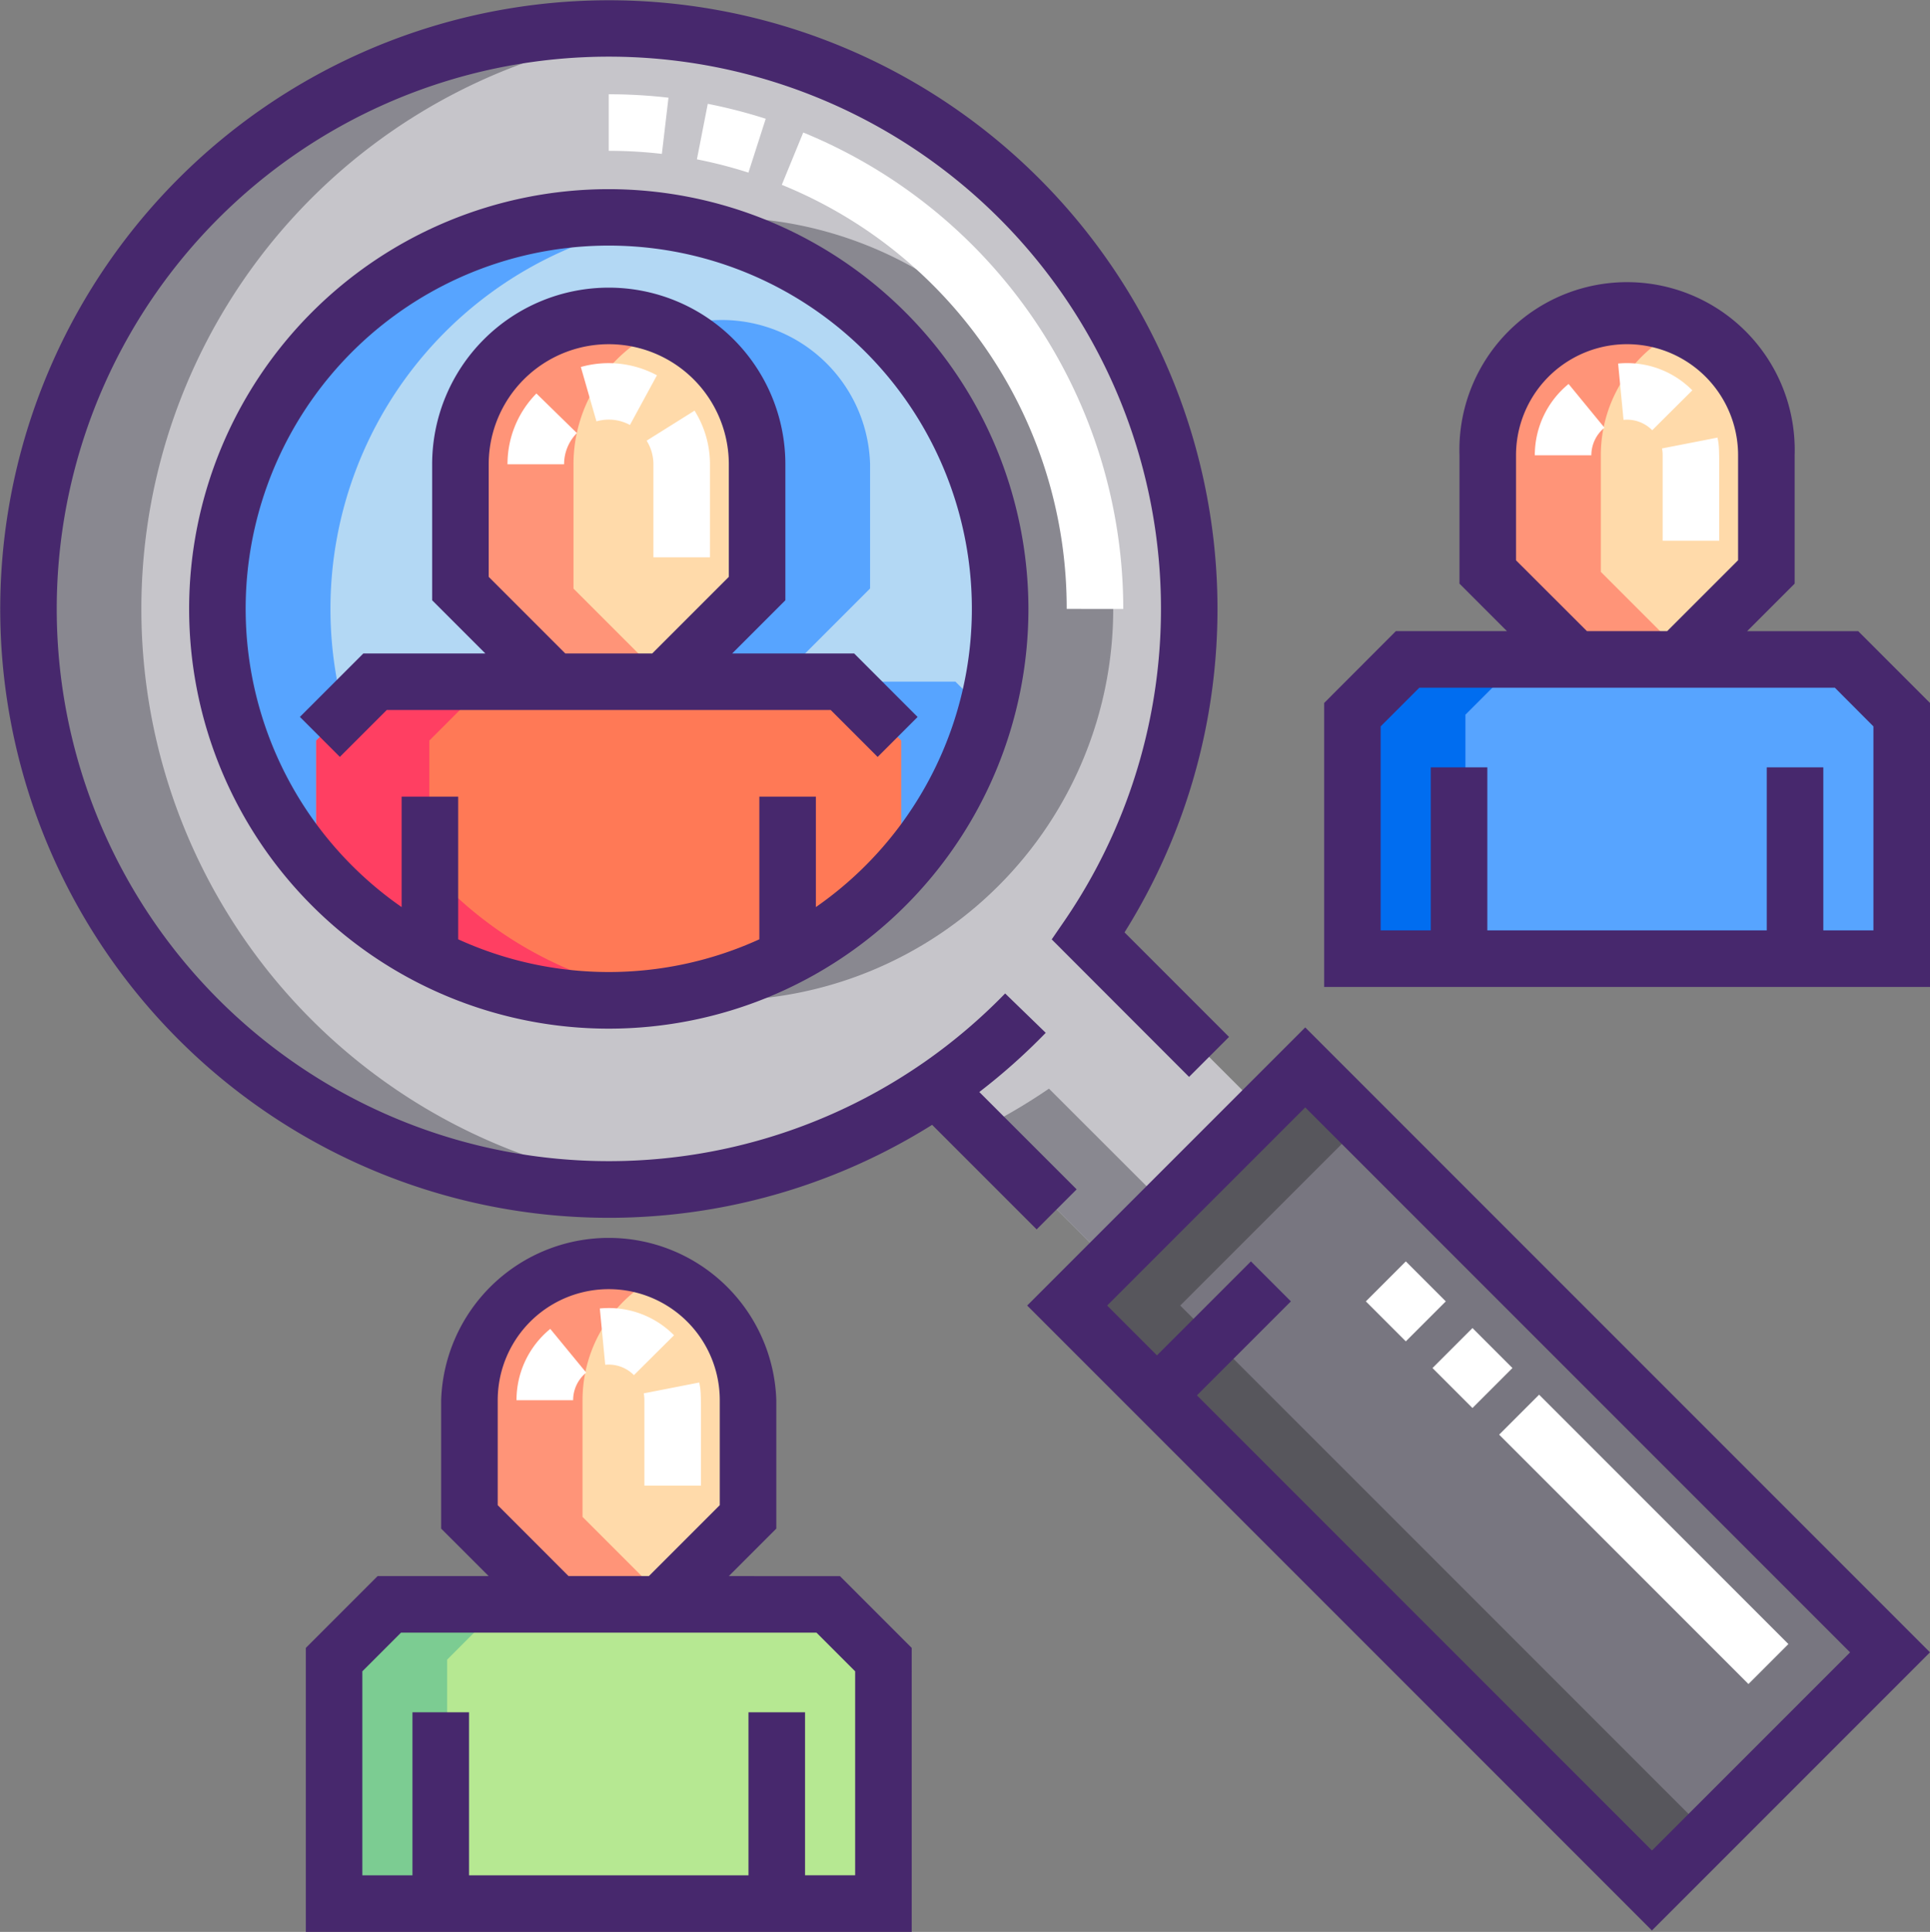 <svg xmlns="http://www.w3.org/2000/svg" width="100.146" height="100.221" viewBox="0 0 100.146 100.221">
  <rect x="0" y="0" width="100.146" height="100.221" fill="#808080" stroke="none"/>
  <g id="human-resources" transform="translate(-0.5)">
    <path id="Trazado_108954" data-name="Trazado 108954" d="M72.03,63.624,63,54.59A30.117,30.117,0,1,0,55.088,62.5l9.033,9.033Zm0,0" transform="translate(-6.026 -6.029)" fill="#c6c5ca"/>
    <path id="Trazado_108955" data-name="Trazado 108955" d="M128.718,77.933A20.308,20.308,0,1,1,108.41,57.625,20.308,20.308,0,0,1,128.718,77.933Zm0,0" transform="translate(-70.454 -46.345)" fill="#898890"/>
    <path id="Trazado_108956" data-name="Trazado 108956" d="M98.738,77.933A20.308,20.308,0,1,1,78.429,57.625,20.308,20.308,0,0,1,98.738,77.933Zm0,0" transform="translate(-46.342 -46.345)" fill="#b3d8f4"/>
    <path id="Trazado_108957" data-name="Trazado 108957" d="M143.211,104.3l-1.6-1.6h-9.263l4.834-4.834V91.423a7.7,7.7,0,0,0-15.394,0V97.87l4.833,4.834h-9.263l-3.051,3.051v6.663q.393.443.817.868a20.22,20.22,0,0,0,11.431,5.737A20.33,20.33,0,0,0,143.211,104.3Zm0,0" transform="translate(-91.534 -67.338)" fill="#57a4ff"/>
    <path id="Trazado_108958" data-name="Trazado 108958" d="M63.989,77.932a20.313,20.313,0,0,1,17.375-20.1,20.308,20.308,0,1,0,0,40.2,20.313,20.313,0,0,1-17.375-20.1Zm0,0" transform="translate(-46.342 -46.345)" fill="#57a4ff"/>
    <path id="Trazado_108959" data-name="Trazado 108959" d="M117.564,440.726V428.068L114.7,425.2H91.924l-2.865,2.865v12.658Zm0,0" transform="translate(-71.224 -341.972)" fill="#b6e892"/>
    <path id="Trazado_108960" data-name="Trazado 108960" d="M139.4,341.388v6.054l-4.539,4.54h-5.378l-4.54-4.54v-6.054a7.228,7.228,0,0,1,14.457,0Zm0,0" transform="translate(-100.083 -268.75)" fill="#ffdaaa"/>
    <path id="Trazado_108961" data-name="Trazado 108961" d="M387.5,190.293V177.634l-2.865-2.865H361.857l-2.865,2.865v12.658Zm0,0" transform="translate(-288.319 -140.559)" fill="#57a4ff"/>
    <path id="Trazado_108962" data-name="Trazado 108962" d="M409.331,90.954v6.054l-4.539,4.539h-5.378l-4.54-4.539V90.954a7.228,7.228,0,0,1,14.457,0Zm0,0" transform="translate(-317.178 -67.337)" fill="#ffdaaa"/>
    <path id="Trazado_108963" data-name="Trazado 108963" d="M137.945,91.423V97.87l-4.834,4.834h-5.727l-4.833-4.834V91.423a7.7,7.7,0,0,1,15.394,0Zm0,0" transform="translate(-98.16 -67.338)" fill="#ffdaaa"/>
    <path id="Trazado_108964" data-name="Trazado 108964" d="M114.69,190.39v-6.663l-3.051-3.051H87.387l-3.051,3.051v6.663c.263.3.534.585.817.868a20.308,20.308,0,0,0,28.72,0q.424-.424.817-.868Zm0,0" transform="translate(-67.426 -145.31)" fill="#ff7956"/>
    <path id="Trazado_108965" data-name="Trazado 108965" d="M283.383,295.241l12.353-12.354,30.345,30.346-12.353,12.353Zm0,0" transform="translate(-227.51 -227.513)" fill="#787680"/>
    <path id="Trazado_108966" data-name="Trazado 108966" d="M13.861,37.616A30.124,30.124,0,0,1,41.047,7.637Q39.6,7.5,38.113,7.5a30.12,30.12,0,1,0,0,60.241q1.485,0,2.934-.141a30.124,30.124,0,0,1-27.186-29.98Zm0,0" transform="translate(-6.026 -6.029)" fill="#898890"/>
    <path id="Trazado_108967" data-name="Trazado 108967" d="M263.345,288.5a30.178,30.178,0,0,1-3.7,2.163l6.87,6.87,2.934-2.934Zm0,0" transform="translate(-208.415 -232.025)" fill="#898890"/>
    <path id="Trazado_108968" data-name="Trazado 108968" d="M97.791,425.2H91.924l-2.865,2.865v12.658h5.868V428.068Zm0,0" transform="translate(-71.224 -341.972)" fill="#7ccc92"/>
    <path id="Trazado_108969" data-name="Trazado 108969" d="M130.813,347.442v-6.054a7.23,7.23,0,0,1,4.294-6.608,7.232,7.232,0,0,0-10.162,6.608v6.054l4.539,4.54h5.378l.245-.245Zm0,0" transform="translate(-100.086 -268.751)" fill="#ff9478"/>
    <path id="Trazado_108970" data-name="Trazado 108970" d="M367.724,174.77h-5.868l-2.865,2.865v12.658h5.868V177.635Zm0,0" transform="translate(-288.319 -140.56)" fill="#006df0"/>
    <path id="Trazado_108971" data-name="Trazado 108971" d="M400.746,97.009V90.955a7.23,7.23,0,0,1,4.294-6.608,7.232,7.232,0,0,0-10.162,6.608v6.054l4.539,4.539H404.8l.245-.245-4.294-4.294Zm0,0" transform="translate(-317.181 -67.338)" fill="#ff9478"/>
    <path id="Trazado_108972" data-name="Trazado 108972" d="M128.418,97.869V91.423a7.7,7.7,0,0,1,4.763-7.118,7.7,7.7,0,0,0-10.631,7.119v6.446l4.833,4.834h5.727l.07-.07-4.763-4.764Zm0,0" transform="translate(-98.16 -67.337)" fill="#ff9478"/>
    <path id="Trazado_108973" data-name="Trazado 108973" d="M91.021,191.257c-.283-.283-.554-.573-.817-.868v-6.663l3.052-3.051H87.386l-3.051,3.051v6.663c.263.3.534.585.817.868a20.277,20.277,0,0,0,17.293,5.736A20.213,20.213,0,0,1,91.021,191.257Zm0,0" transform="translate(-67.425 -145.309)" fill="#ff3f62"/>
    <path id="Trazado_108974" data-name="Trazado 108974" d="M289.254,295.24l9.419-9.419-2.934-2.934L283.386,295.24l30.346,30.345,2.934-2.934Zm0,0" transform="translate(-227.513 -227.513)" fill="#57565c"/>
    <path id="Trazado_108975" data-name="Trazado 108975" d="M72.4,50.129A21.775,21.775,0,1,0,94.18,71.9,21.8,21.8,0,0,0,72.4,50.129ZM83.151,87.372V81.644H80.218v7.4a18.831,18.831,0,0,1-15.627,0v-7.4H61.657v5.729a18.841,18.841,0,1,1,21.494,0Zm0,0" transform="translate(-40.316 -40.316)" fill="#47286d"/>
    <path id="Trazado_108976" data-name="Trazado 108976" d="M103.516,344.485l2.464-2.464v-6.661a8.7,8.7,0,0,0-17.391,0v6.661l2.465,2.464H85.291l-3.724,3.724v14.733h31.439V348.21l-3.724-3.724Zm-11.992-3.679v-5.446a5.761,5.761,0,1,1,11.522,0v5.446l-3.679,3.679H95.2Zm18.547,19.2h-2.6V351.55h-2.935v8.458h-14.5V351.55H87.1v8.458H84.5V349.425l2.006-2.006h21.559l2.006,2.006Zm0,0" transform="translate(-65.198 -262.722)" fill="#47286d"/>
    <path id="Trazado_108977" data-name="Trazado 108977" d="M382.936,97.777l-3.724-3.725h-5.764l2.464-2.464V84.926a8.7,8.7,0,1,0-17.391,0v6.661l2.464,2.464H355.22L351.5,97.777v14.732h31.44Zm-21.481-7.4V84.926a5.761,5.761,0,0,1,11.523,0v5.446l-3.68,3.679h-4.163ZM380,109.575h-2.6v-8.458h-2.934v8.458h-14.5v-8.458h-2.935v8.458h-2.6V98.992l2.006-2.006H378L380,98.992v10.583Zm0,0" transform="translate(-282.29 -61.309)" fill="#47286d"/>
    <path id="Trazado_108978" data-name="Trazado 108978" d="M287.217,272.289l-14.428,14.428,32.419,32.42,14.428-14.428Zm-5.62,19.087,4.876-4.875-2.074-2.074-4.876,4.875-2.584-2.584,10.279-10.279,28.271,28.271-10.279,10.279Zm0,0" transform="translate(-218.99 -218.99)" fill="#47286d"/>
    <path id="Trazado_108979" data-name="Trazado 108979" d="M102.425,95.208l2.759-2.759V85.395a9.164,9.164,0,0,0-18.328,0v7.054l2.759,2.759H83.287L79.993,98.5l2.074,2.074L84.5,98.142h23.037l2.435,2.435,2.074-2.074-3.293-3.294Zm-8.661,0L89.79,91.234V85.395a6.23,6.23,0,0,1,12.46,0v5.839l-3.974,3.974Zm0,0" transform="translate(-63.932 -61.309)" fill="#47286d"/>
    <path id="Trazado_108980" data-name="Trazado 108980" d="M56.367,61.7,51.315,56.65a31.742,31.742,0,0,0,3.447-3.071l-2.106-2.042A28.841,28.841,0,0,1,48.463,55.1l-.229.157a28.649,28.649,0,1,1,7.526-7.525l-.687,1L62.2,55.866l2.074-2.074-5.423-5.423a31.581,31.581,0,1,0-9.984,9.984l5.423,5.423Zm0,0" fill="#47286d"/>
    <g id="Grupo_62127" data-name="Grupo 62127" transform="translate(26.835 4.89)">
      <path id="Trazado_108981" data-name="Trazado 108981" d="M185.634,51.678a23.7,23.7,0,0,0-14.783-22l1.113-2.714a26.726,26.726,0,0,1,16.605,24.717ZM169.12,29.045a23.6,23.6,0,0,0-2.674-.689l.564-2.88a26.77,26.77,0,0,1,3.007.775Zm-4.492-.972a24.006,24.006,0,0,0-2.757-.159V24.98a27.115,27.115,0,0,1,3.1.178Zm0,0" transform="translate(-156.619 -24.98)" fill="#fff"/>
      <path id="Trazado_108982" data-name="Trazado 108982" d="M147,355.864H144.07v-4.433a1.824,1.824,0,0,0-.034-.355l2.88-.563c.115.586.089.44.089,5.351Zm-6.632-4.433h-2.934a4.769,4.769,0,0,1,1.752-3.7L141.051,350A1.845,1.845,0,0,0,140.372,351.431Zm3.159-1.3a1.84,1.84,0,0,0-1.489-.538l-.281-2.92a4.76,4.76,0,0,1,3.851,1.389Zm0,0" transform="translate(-136.968 -283.683)" fill="#fff"/>
      <path id="Trazado_108983" data-name="Trazado 108983" d="M416.934,105.433H414V101a1.831,1.831,0,0,0-.034-.355l2.88-.562C416.96,100.668,416.934,100.522,416.934,105.433ZM410.3,101h-2.934a4.767,4.767,0,0,1,1.753-3.7l1.861,2.269a1.844,1.844,0,0,0-.68,1.43Zm3.159-1.3a1.837,1.837,0,0,0-1.489-.538l-.281-2.921c.151-.015.307-.022.46-.022a4.752,4.752,0,0,1,3.39,1.411Zm0,0" transform="translate(-354.061 -82.271)" fill="#fff"/>
      <path id="Trazado_108984" data-name="Trazado 108984" d="M145.543,106.311h-2.934v-4.826a2.3,2.3,0,0,0-.352-1.225l2.487-1.558a5.242,5.242,0,0,1,.8,2.783Zm-7.571-4.826h-2.934a5.22,5.22,0,0,1,1.5-3.673l2.1,2.053a2.3,2.3,0,0,0-.664,1.62Zm3.419-2.039a2.277,2.277,0,0,0-1.1-.278,2.318,2.318,0,0,0-.638.089l-.81-2.82a5.313,5.313,0,0,1,3.949.431Zm0,0" transform="translate(-135.039 -82.289)" fill="#fff"/>
      <path id="Trazado_108985" data-name="Trazado 108985" d="M382.427,356.22l-12.937-12.937,2.074-2.074L384.5,354.146ZM368.106,341.9l-2.074-2.074,2.074-2.074,2.074,2.074Zm-3.458-3.458-2.074-2.074,2.074-2.074,2.074,2.074Zm0,0" transform="translate(-318.036 -273.747)" fill="#fff"/>
    </g>
  </g>
</svg>
